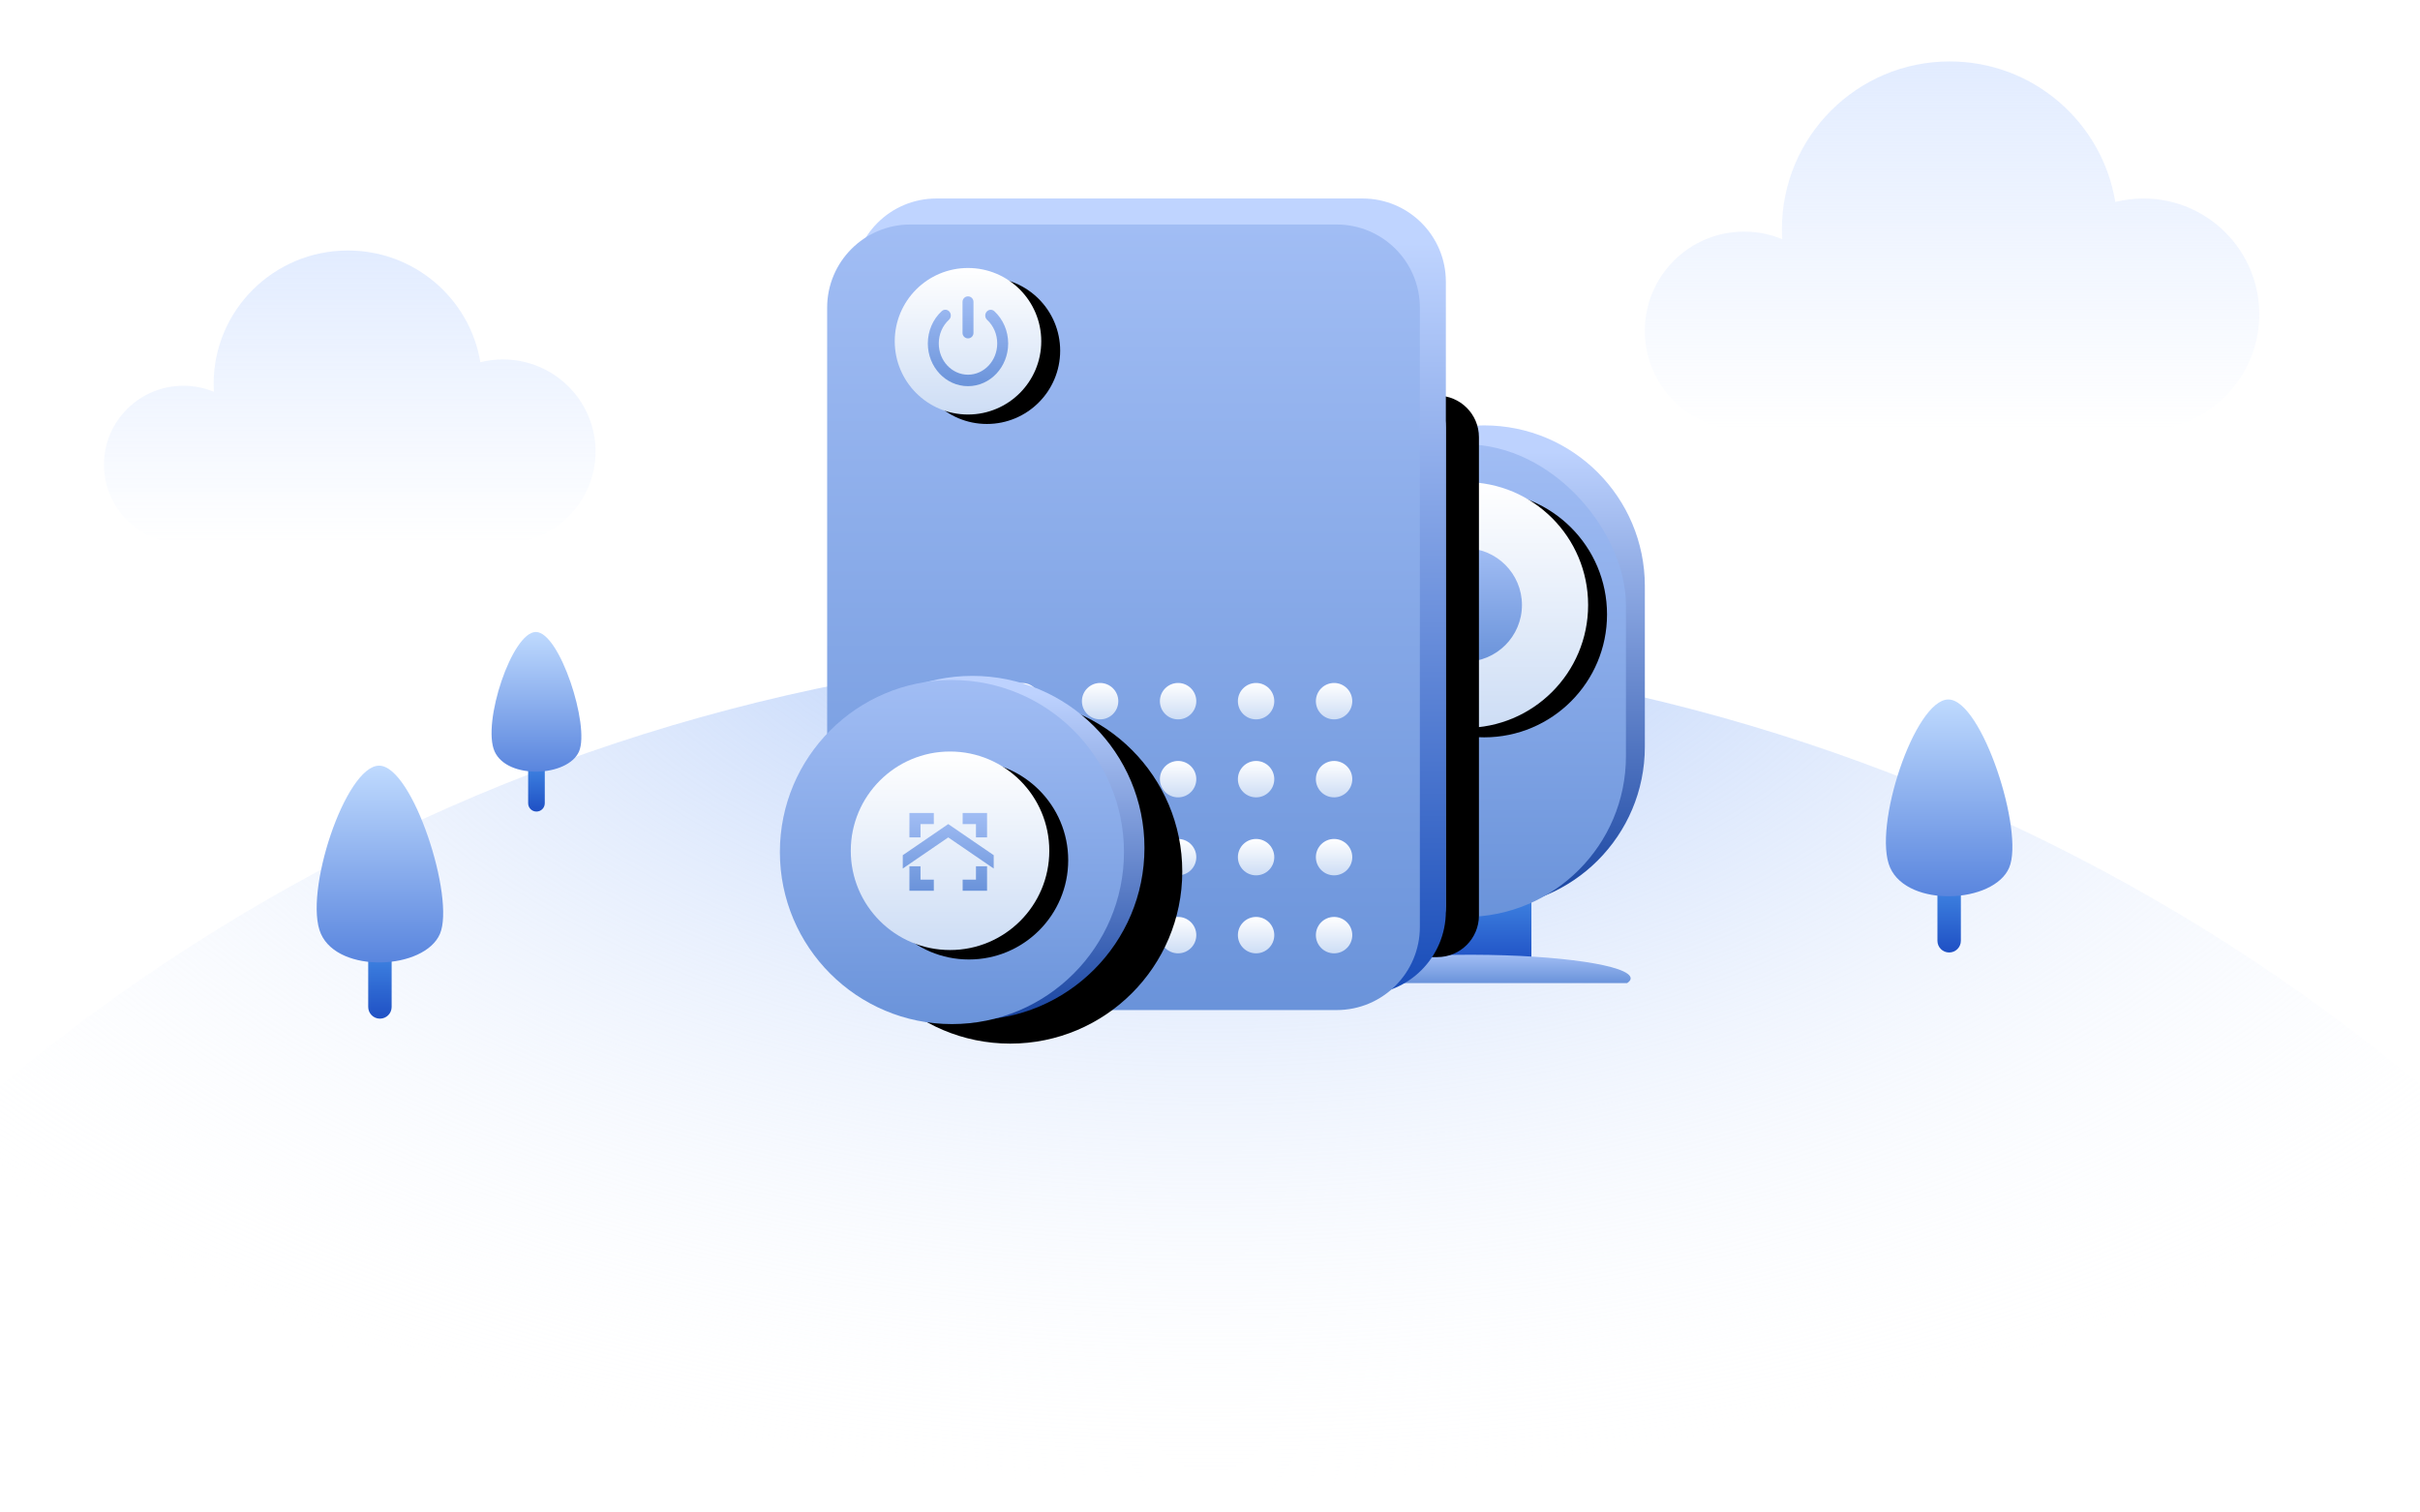 <?xml version="1.0" encoding="UTF-8"?>
<svg width="512px" height="320px" viewBox="0 0 512 320" version="1.1" xmlns="http://www.w3.org/2000/svg" xmlns:xlink="http://www.w3.org/1999/xlink">
    <title>空白页/无设备</title>
    <defs>
        <radialGradient cx="50%" cy="-13.751%" fx="50%" fy="-13.751%" r="119.117%" gradientTransform="translate(0.5,-0.138),scale(0.272,1),rotate(90),scale(1,1.744),translate(-0.5,0.138)" id="radialGradient-1">
            <stop stop-color="#A1C0F8" offset="0%"></stop>
            <stop stop-color="#FFFFFF" stop-opacity="0" offset="93.615%"></stop>
            <stop stop-color="#FFFFFF" stop-opacity="0" offset="100%"></stop>
        </radialGradient>
        <linearGradient x1="50%" y1="0%" x2="50%" y2="100%" id="linearGradient-2">
            <stop stop-color="#E2ECFF" offset="0%"></stop>
            <stop stop-color="#E2ECFF" stop-opacity="0" offset="100%"></stop>
        </linearGradient>
        <linearGradient x1="50%" y1="0%" x2="50%" y2="100%" id="linearGradient-3">
            <stop stop-color="#E2ECFF" offset="0%"></stop>
            <stop stop-color="#E2ECFF" stop-opacity="0" offset="100%"></stop>
        </linearGradient>
        <linearGradient x1="50%" y1="0%" x2="50%" y2="100%" id="linearGradient-4">
            <stop stop-color="#4288E4" offset="0%"></stop>
            <stop stop-color="#1F50C4" offset="100%"></stop>
        </linearGradient>
        <linearGradient x1="50%" y1="0%" x2="50%" y2="100%" id="linearGradient-5">
            <stop stop-color="#BFDAFE" offset="0%"></stop>
            <stop stop-color="#5380DC" offset="100%"></stop>
        </linearGradient>
        <linearGradient x1="50%" y1="0%" x2="50%" y2="100%" id="linearGradient-6">
            <stop stop-color="#4288E4" offset="0%"></stop>
            <stop stop-color="#1F50C4" offset="100%"></stop>
        </linearGradient>
        <linearGradient x1="50%" y1="0%" x2="50%" y2="100%" id="linearGradient-7">
            <stop stop-color="#BFDAFE" offset="0%"></stop>
            <stop stop-color="#5380DC" offset="100%"></stop>
        </linearGradient>
        <linearGradient x1="50%" y1="0%" x2="50%" y2="100%" id="linearGradient-8">
            <stop stop-color="#4288E4" offset="0%"></stop>
            <stop stop-color="#1F50C4" offset="100%"></stop>
        </linearGradient>
        <linearGradient x1="50%" y1="5.39%" x2="50%" y2="108.022%" id="linearGradient-9">
            <stop stop-color="#BDD2FE" offset="0%"></stop>
            <stop stop-color="#093798" offset="100%"></stop>
        </linearGradient>
        <linearGradient x1="50%" y1="0%" x2="50%" y2="100%" id="linearGradient-10">
            <stop stop-color="#A1BDF4" offset="0%"></stop>
            <stop stop-color="#6A93DA" offset="100%"></stop>
        </linearGradient>
        <linearGradient x1="50%" y1="0%" x2="50%" y2="100%" id="linearGradient-11">
            <stop stop-color="#A1BDF4" offset="0%"></stop>
            <stop stop-color="#6A93DA" offset="100%"></stop>
        </linearGradient>
        <linearGradient x1="50%" y1="0%" x2="50%" y2="100%" id="linearGradient-12">
            <stop stop-color="#FFFFFF" offset="0%"></stop>
            <stop stop-color="#CDDDF5" offset="100%"></stop>
        </linearGradient>
        <circle id="path-13" cx="34" cy="38" r="26"></circle>
        <filter x="-22.1%" y="-26.0%" width="159.6%" height="159.6%" filterUnits="objectBoundingBox" id="filter-14">
            <feOffset dx="4" dy="2" in="SourceAlpha" result="shadowOffsetOuter1"></feOffset>
            <feGaussianBlur stdDeviation="4.5" in="shadowOffsetOuter1" result="shadowBlurOuter1"></feGaussianBlur>
            <feColorMatrix values="0 0 0 0 0   0 0 0 0 0   0 0 0 0 0  0 0 0 0.1 0" type="matrix" in="shadowBlurOuter1"></feColorMatrix>
        </filter>
        <linearGradient x1="50%" y1="0%" x2="50%" y2="100%" id="linearGradient-15">
            <stop stop-color="#A1BDF4" offset="0%"></stop>
            <stop stop-color="#6A93DA" offset="100%"></stop>
        </linearGradient>
        <linearGradient x1="50%" y1="0%" x2="50%" y2="100%" id="linearGradient-16">
            <stop stop-color="#A1BDF4" offset="0%"></stop>
            <stop stop-color="#6A93DA" offset="100%"></stop>
        </linearGradient>
        <path d="M41.8,39.7 L122.1,39.7 C126.96,39.7 130.9,43.64 130.9,48.5 L130.9,149.7 C130.9,154.56 126.96,158.5 122.1,158.5 L41.8,158.5 C36.94,158.5 33,154.56 33,149.7 L33,48.5 C33,43.64 36.94,39.7 41.8,39.7 Z" id="path-17"></path>
        <filter x="-30.1%" y="-29.0%" width="174.6%" height="161.4%" filterUnits="objectBoundingBox" id="filter-18">
            <feOffset dx="7" dy="2" in="SourceAlpha" result="shadowOffsetOuter1"></feOffset>
            <feGaussianBlur stdDeviation="11" in="shadowOffsetOuter1" result="shadowBlurOuter1"></feGaussianBlur>
            <feColorMatrix values="0 0 0 0 0   0 0 0 0 0   0 0 0 0 0  0 0 0 0.2 0" type="matrix" in="shadowBlurOuter1"></feColorMatrix>
        </filter>
        <linearGradient x1="50%" y1="5.39%" x2="50%" y2="108.022%" id="linearGradient-19">
            <stop stop-color="#BFD4FF" offset="0%"></stop>
            <stop stop-color="#0A41B3" offset="100%"></stop>
        </linearGradient>
        <linearGradient x1="50%" y1="0%" x2="50%" y2="100%" id="linearGradient-20">
            <stop stop-color="#A1BDF4" offset="0%"></stop>
            <stop stop-color="#6A93DA" offset="100%"></stop>
        </linearGradient>
        <linearGradient x1="50%" y1="0%" x2="50%" y2="100%" id="linearGradient-21">
            <stop stop-color="#FFFFFF" offset="0%"></stop>
            <stop stop-color="#CDDDF5" offset="100%"></stop>
        </linearGradient>
        <circle id="path-22" cx="15.8" cy="16.2" r="15.5"></circle>
        <filter x="-22.6%" y="-29.0%" width="171.0%" height="171.0%" filterUnits="objectBoundingBox" id="filter-23">
            <feOffset dx="4" dy="2" in="SourceAlpha" result="shadowOffsetOuter1"></feOffset>
            <feGaussianBlur stdDeviation="3" in="shadowOffsetOuter1" result="shadowBlurOuter1"></feGaussianBlur>
            <feColorMatrix values="0 0 0 0 0   0 0 0 0 0   0 0 0 0 0  0 0 0 0.1 0" type="matrix" in="shadowBlurOuter1"></feColorMatrix>
        </filter>
        <linearGradient x1="50%" y1="0%" x2="50%" y2="100%" id="linearGradient-24">
            <stop stop-color="#A1BDF4" offset="0%"></stop>
            <stop stop-color="#6A93DA" offset="100%"></stop>
        </linearGradient>
        <linearGradient x1="50%" y1="5.39%" x2="50%" y2="108.022%" id="linearGradient-25">
            <stop stop-color="#BDD2FE" offset="0%"></stop>
            <stop stop-color="#093798" offset="100%"></stop>
        </linearGradient>
        <circle id="path-26" cx="40.733" cy="36.4" r="36.4"></circle>
        <filter x="-11.0%" y="-15.1%" width="144.0%" height="144.0%" filterUnits="objectBoundingBox" id="filter-27">
            <feOffset dx="8" dy="5" in="SourceAlpha" result="shadowOffsetOuter1"></feOffset>
            <feGaussianBlur stdDeviation="4" in="shadowOffsetOuter1" result="shadowBlurOuter1"></feGaussianBlur>
            <feColorMatrix values="0 0 0 0 0   0 0 0 0 0   0 0 0 0 0  0 0 0 0.13 0" type="matrix" in="shadowBlurOuter1"></feColorMatrix>
        </filter>
        <circle id="path-28" cx="36" cy="37" r="21"></circle>
        <filter x="-13.1%" y="-17.9%" width="145.2%" height="145.2%" filterUnits="objectBoundingBox" id="filter-29">
            <feOffset dx="4" dy="2" in="SourceAlpha" result="shadowOffsetOuter1"></feOffset>
            <feGaussianBlur stdDeviation="2.5" in="shadowOffsetOuter1" result="shadowBlurOuter1"></feGaussianBlur>
            <feColorMatrix values="0 0 0 0 0   0 0 0 0 0   0 0 0 0 0  0 0 0 0.1 0" type="matrix" in="shadowBlurOuter1"></feColorMatrix>
        </filter>
        <linearGradient x1="50%" y1="0%" x2="50%" y2="100%" id="linearGradient-30">
            <stop stop-color="#A1BDF4" offset="0%"></stop>
            <stop stop-color="#6A93DA" offset="100%"></stop>
        </linearGradient>
    </defs>
    <g id="空白页/无设备" stroke="none" stroke-width="1" fill="none" fill-rule="evenodd">
        <g id="空白页/无数据">
            <path d="M256.202,137 C397.125,137 521.027,209.875 592.279,319.996 L-79.875,319.996 C-8.624,209.875 115.279,137 256.202,137 Z" id="形状结合" fill="url(#radialGradient-1)"></path>
            <g id="cloud" transform="translate(22, 13)">
                <path d="M343,78 L343,77.62 C333.315,75.752 326,67.23 326,57 C326,45.402 335.402,36 347,36 C349.857,36 352.58,36.57 355.062,37.603 C355.021,36.908 355,36.206 355,35.5 C355,15.894 370.894,0 390.5,0 C408.142,0 422.779,12.869 425.534,29.733 C427.443,29.254 429.442,29 431.5,29 C445.031,29 456,39.969 456,53.5 C456,65.842 446.874,76.053 435.001,77.752 L435,78 L343,78 Z" id="形状结合" fill="url(#linearGradient-2)"></path>
                <path d="M13.6,102 L13.601,101.698 C5.852,100.213 0,93.44 0,85.308 C0,76.089 7.522,68.615 16.8,68.615 C19.086,68.615 21.265,69.069 23.251,69.89 C23.217,69.337 23.2,68.779 23.2,68.218 C23.2,52.634 35.915,40 51.6,40 C65.714,40 77.423,50.23 79.627,63.634 C81.155,63.253 82.754,63.051 84.4,63.051 C95.225,63.051 104,71.77 104,82.526 C104,92.336 96.699,100.453 87.2,101.803 L87.2,102 L13.6,102 Z" id="形状结合备份" fill="url(#linearGradient-3)"></path>
            </g>
            <g id="编组" transform="translate(66, 133)">
                <g id="tree" transform="translate(38, 0)">
                    <path d="M9.5,28.148 C10.472,28.148 11.259,28.936 11.259,29.907 L11.259,36.944 C11.259,37.916 10.472,38.704 9.5,38.704 C8.528,38.704 7.741,37.916 7.741,36.944 L7.741,29.907 C7.741,28.936 8.528,28.148 9.5,28.148 Z" id="矩形" fill="url(#linearGradient-4)"></path>
                    <path d="M9.377,0.704 C14.422,0.704 20.831,20.593 18.51,25.978 C16.189,31.363 3.342,32 0.641,25.978 C-2.059,19.956 4.331,0.704 9.377,0.704 Z" id="矩形" fill="url(#linearGradient-5)"></path>
                </g>
                <g id="tree" transform="translate(333, 14)">
                    <path d="M13.382,39.65 C14.751,39.65 15.86,40.759 15.86,42.128 L15.86,52.041 C15.86,53.409 14.751,54.519 13.382,54.519 C12.013,54.519 10.904,53.409 10.904,52.041 L10.904,42.128 C10.904,40.759 12.013,39.65 13.382,39.65 Z" id="矩形" fill="url(#linearGradient-6)"></path>
                    <path d="M13.208,0.991 C20.315,0.991 29.343,29.007 26.074,36.593 C22.805,44.179 4.707,45.076 0.903,36.593 C-2.901,28.11 6.101,0.991 13.208,0.991 Z" id="矩形" fill="url(#linearGradient-7)"></path>
                </g>
                <g id="tree备份" transform="translate(1, 28)">
                    <path d="M13.382,39.65 C14.751,39.65 15.86,40.759 15.86,42.128 L15.86,52.041 C15.86,53.409 14.751,54.519 13.382,54.519 C12.013,54.519 10.904,53.409 10.904,52.041 L10.904,42.128 C10.904,40.759 12.013,39.65 13.382,39.65 Z" id="矩形" fill="url(#linearGradient-6)"></path>
                    <path d="M13.208,0.991 C20.315,0.991 29.343,29.007 26.074,36.593 C22.805,44.179 4.707,45.076 0.903,36.593 C-2.901,28.11 6.101,0.991 13.208,0.991 Z" id="矩形" fill="url(#linearGradient-7)"></path>
                </g>
            </g>
            <g id="编组-5" transform="translate(276, 90)">
                <rect id="矩形" fill="url(#linearGradient-8)" x="21" y="98" width="27" height="16"></rect>
                <path d="M38,0 C56.778,-3.44940413e-15 72,15.222 72,34 L72,68 C72,86.778 56.778,102 38,102 C19.222,102 4,86.778 4,68 L4,34 C4,15.222 19.222,3.44940413e-15 38,0 Z" id="矩形" fill="url(#linearGradient-9)"></path>
                <rect id="矩形" fill="url(#linearGradient-10)" x="0" y="4" width="68" height="100" rx="34"></rect>
                <path d="M35.562,112.001 C54.081,112.045 69,114.266 69,117 C69,117.343 68.738,117.677 68.247,118.001 L1.753,118.001 C1.262,117.677 1,117.343 1,117 C1,114.239 16.222,112 35,112 Z" id="形状结合" fill="url(#linearGradient-11)"></path>
                <g id="椭圆形">
                    <use fill="black" fill-opacity="1" filter="url(#filter-14)" xlink:href="#path-13"></use>
                    <use fill="url(#linearGradient-12)" fill-rule="evenodd" xlink:href="#path-13"></use>
                </g>
                <circle id="椭圆形" fill="url(#linearGradient-15)" cx="34" cy="38" r="12"></circle>
            </g>
            <g id="编组-2" transform="translate(175, 42)">
                <g id="矩形">
                    <use fill="black" fill-opacity="1" filter="url(#filter-18)" xlink:href="#path-17"></use>
                    <use fill="url(#linearGradient-16)" fill-rule="evenodd" xlink:href="#path-17"></use>
                </g>
                <path d="M23.1,0 L113.3,0 C123.02,-1.7855739e-15 130.9,7.88 130.9,17.6 L130.9,150.8 C130.9,160.52 123.02,168.4 113.3,168.4 L23.1,168.4 C13.38,168.4 5.5,160.52 5.5,150.8 L5.5,17.6 C5.5,7.88 13.38,8.89100126e-15 23.1,0 Z" id="矩形" fill="url(#linearGradient-19)"></path>
                <path d="M17.6,5.5 L107.8,5.5 C117.52,5.5 125.4,13.38 125.4,23.1 L125.4,154.1 C125.4,163.82 117.52,171.7 107.8,171.7 L17.6,171.7 C7.88,171.7 4.74309628e-15,163.82 0,154.1 L0,23.1 C2.36233108e-15,13.38 7.88,5.5 17.6,5.5 Z" id="矩形" fill="url(#linearGradient-20)"></path>
                <path d="M24.75,102.5 C26.876,102.5 28.6,104.224 28.6,106.35 C28.6,108.476 26.876,110.2 24.75,110.2 C22.624,110.2 20.9,108.476 20.9,106.35 C20.9,104.224 22.624,102.5 24.75,102.5 Z M41.25,102.5 C43.376,102.5 45.1,104.224 45.1,106.35 C45.1,108.476 43.376,110.2 41.25,110.2 C39.124,110.2 37.4,108.476 37.4,106.35 C37.4,104.224 39.124,102.5 41.25,102.5 Z M57.75,102.5 C59.876,102.5 61.6,104.224 61.6,106.35 C61.6,108.476 59.876,110.2 57.75,110.2 C55.624,110.2 53.9,108.476 53.9,106.35 C53.9,104.224 55.624,102.5 57.75,102.5 Z M74.25,102.5 C76.376,102.5 78.1,104.224 78.1,106.35 C78.1,108.476 76.376,110.2 74.25,110.2 C72.124,110.2 70.4,108.476 70.4,106.35 C70.4,104.224 72.124,102.5 74.25,102.5 Z M90.75,102.5 C92.876,102.5 94.6,104.224 94.6,106.35 C94.6,108.476 92.876,110.2 90.75,110.2 C88.624,110.2 86.9,108.476 86.9,106.35 C86.9,104.224 88.624,102.5 90.75,102.5 Z M107.25,102.5 C109.376,102.5 111.1,104.224 111.1,106.35 C111.1,108.476 109.376,110.2 107.25,110.2 C105.124,110.2 103.4,108.476 103.4,106.35 C103.4,104.224 105.124,102.5 107.25,102.5 Z" id="形状结合" fill="url(#linearGradient-21)"></path>
                <g id="编组-7" transform="translate(14, 14)">
                    <g id="椭圆形备份-4">
                        <use fill="black" fill-opacity="1" filter="url(#filter-23)" xlink:href="#path-22"></use>
                        <use fill="url(#linearGradient-12)" fill-rule="evenodd" xlink:href="#path-22"></use>
                    </g>
                    <path d="M11.875,9.942 C12.298,10.445 12.251,11.211 11.77,11.653 C10.413,12.902 9.618,14.712 9.618,16.665 C9.618,20.32 12.391,23.274 15.8,23.274 C19.209,23.274 21.982,20.32 21.982,16.665 C21.982,14.718 21.191,12.912 19.841,11.664 C19.361,11.22 19.316,10.454 19.74,9.952 C20.164,9.45 20.896,9.402 21.376,9.846 C23.22,11.551 24.3,14.017 24.3,16.665 C24.3,21.65 20.499,25.7 15.8,25.7 C11.101,25.7 7.3,21.65 7.3,16.665 C7.3,14.01 8.386,11.537 10.239,9.832 C10.72,9.39 11.452,9.439 11.875,9.942 Z M15.8,6.7 C16.44,6.7 16.959,7.219 16.959,7.859 L16.959,14.435 C16.959,15.075 16.44,15.594 15.8,15.594 C15.16,15.594 14.641,15.075 14.641,14.435 L14.641,7.859 C14.641,7.219 15.16,6.7 15.8,6.7 Z" id="形状结合" fill="url(#linearGradient-24)"></path>
                </g>
                <path d="M24.75,119 C26.876,119 28.6,120.724 28.6,122.85 C28.6,124.976 26.876,126.7 24.75,126.7 C22.624,126.7 20.9,124.976 20.9,122.85 C20.9,120.724 22.624,119 24.75,119 Z M41.25,119 C43.376,119 45.1,120.724 45.1,122.85 C45.1,124.976 43.376,126.7 41.25,126.7 C39.124,126.7 37.4,124.976 37.4,122.85 C37.4,120.724 39.124,119 41.25,119 Z M57.75,119 C59.876,119 61.6,120.724 61.6,122.85 C61.6,124.976 59.876,126.7 57.75,126.7 C55.624,126.7 53.9,124.976 53.9,122.85 C53.9,120.724 55.624,119 57.75,119 Z M74.25,119 C76.376,119 78.1,120.724 78.1,122.85 C78.1,124.976 76.376,126.7 74.25,126.7 C72.124,126.7 70.4,124.976 70.4,122.85 C70.4,120.724 72.124,119 74.25,119 Z M90.75,119 C92.876,119 94.6,120.724 94.6,122.85 C94.6,124.976 92.876,126.7 90.75,126.7 C88.624,126.7 86.9,124.976 86.9,122.85 C86.9,120.724 88.624,119 90.75,119 Z M107.25,119 C109.376,119 111.1,120.724 111.1,122.85 C111.1,124.976 109.376,126.7 107.25,126.7 C105.124,126.7 103.4,124.976 103.4,122.85 C103.4,120.724 105.124,119 107.25,119 Z" id="形状结合" fill="url(#linearGradient-21)"></path>
                <path d="M24.75,135.5 C26.876,135.5 28.6,137.224 28.6,139.35 C28.6,141.476 26.876,143.2 24.75,143.2 C22.624,143.2 20.9,141.476 20.9,139.35 C20.9,137.224 22.624,135.5 24.75,135.5 Z M41.25,135.5 C43.376,135.5 45.1,137.224 45.1,139.35 C45.1,141.476 43.376,143.2 41.25,143.2 C39.124,143.2 37.4,141.476 37.4,139.35 C37.4,137.224 39.124,135.5 41.25,135.5 Z M57.75,135.5 C59.876,135.5 61.6,137.224 61.6,139.35 C61.6,141.476 59.876,143.2 57.75,143.2 C55.624,143.2 53.9,141.476 53.9,139.35 C53.9,137.224 55.624,135.5 57.75,135.5 Z M74.25,135.5 C76.376,135.5 78.1,137.224 78.1,139.35 C78.1,141.476 76.376,143.2 74.25,143.2 C72.124,143.2 70.4,141.476 70.4,139.35 C70.4,137.224 72.124,135.5 74.25,135.5 Z M90.75,135.5 C92.876,135.5 94.6,137.224 94.6,139.35 C94.6,141.476 92.876,143.2 90.75,143.2 C88.624,143.2 86.9,141.476 86.9,139.35 C86.9,137.224 88.624,135.5 90.75,135.5 Z M107.25,135.5 C109.376,135.5 111.1,137.224 111.1,139.35 C111.1,141.476 109.376,143.2 107.25,143.2 C105.124,143.2 103.4,141.476 103.4,139.35 C103.4,137.224 105.124,135.5 107.25,135.5 Z" id="形状结合" fill="url(#linearGradient-21)"></path>
                <path d="M24.75,152 C26.876,152 28.6,153.724 28.6,155.85 C28.6,157.976 26.876,159.7 24.75,159.7 C22.624,159.7 20.9,157.976 20.9,155.85 C20.9,153.724 22.624,152 24.75,152 Z M41.25,152 C43.376,152 45.1,153.724 45.1,155.85 C45.1,157.976 43.376,159.7 41.25,159.7 C39.124,159.7 37.4,157.976 37.4,155.85 C37.4,153.724 39.124,152 41.25,152 Z M57.75,152 C59.876,152 61.6,153.724 61.6,155.85 C61.6,157.976 59.876,159.7 57.75,159.7 C55.624,159.7 53.9,157.976 53.9,155.85 C53.9,153.724 55.624,152 57.75,152 Z M74.25,152 C76.376,152 78.1,153.724 78.1,155.85 C78.1,157.976 76.376,159.7 74.25,159.7 C72.124,159.7 70.4,157.976 70.4,155.85 C70.4,153.724 72.124,152 74.25,152 Z M90.75,152 C92.876,152 94.6,153.724 94.6,155.85 C94.6,157.976 92.876,159.7 90.75,159.7 C88.624,159.7 86.9,157.976 86.9,155.85 C86.9,153.724 88.624,152 90.75,152 Z M107.25,152 C109.376,152 111.1,153.724 111.1,155.85 C111.1,157.976 109.376,159.7 107.25,159.7 C105.124,159.7 103.4,157.976 103.4,155.85 C103.4,153.724 105.124,152 107.25,152 Z" id="形状结合备份-2" fill="url(#linearGradient-21)"></path>
            </g>
            <g id="编组-6" transform="translate(165, 143)">
                <g id="编组-8">
                    <g id="椭圆形">
                        <use fill="black" fill-opacity="1" filter="url(#filter-27)" xlink:href="#path-26"></use>
                        <use fill="url(#linearGradient-25)" fill-rule="evenodd" xlink:href="#path-26"></use>
                    </g>
                    <circle id="椭圆形" fill="url(#linearGradient-15)" cx="36.4" cy="37.267" r="36.4"></circle>
                </g>
                <g id="椭圆形">
                    <use fill="black" fill-opacity="1" filter="url(#filter-29)" xlink:href="#path-28"></use>
                    <use fill="url(#linearGradient-12)" fill-rule="evenodd" xlink:href="#path-28"></use>
                </g>
                <g id="编组-3" transform="translate(26, 29)" fill="url(#linearGradient-30)">
                    <path d="M3.753,11.285 L3.753,14.107 L6.569,14.107 L6.569,16.458 L1.407,16.458 L1.407,11.285 L3.753,11.285 Z M17.831,11.285 L17.831,16.458 L12.669,16.458 L12.669,14.107 L15.485,14.107 L15.485,11.285 L17.831,11.285 Z M9.619,2.351 L19.239,8.934 L19.239,11.756 L9.619,5.172 L-0.001,11.756 L-0.001,8.934 L9.619,2.351 Z M17.831,1.2735049e-13 L17.831,5.172 L15.485,5.172 L15.485,2.351 L12.669,2.351 L12.669,1.2735049e-13 L17.831,1.2735049e-13 Z M6.569,1.2735049e-13 L6.569,2.351 L3.753,2.351 L3.753,5.172 L1.407,5.172 L1.407,1.2735049e-13 L6.569,1.2735049e-13 Z" id="形状结合"></path>
                </g>
            </g>
        </g>
    </g>
</svg>